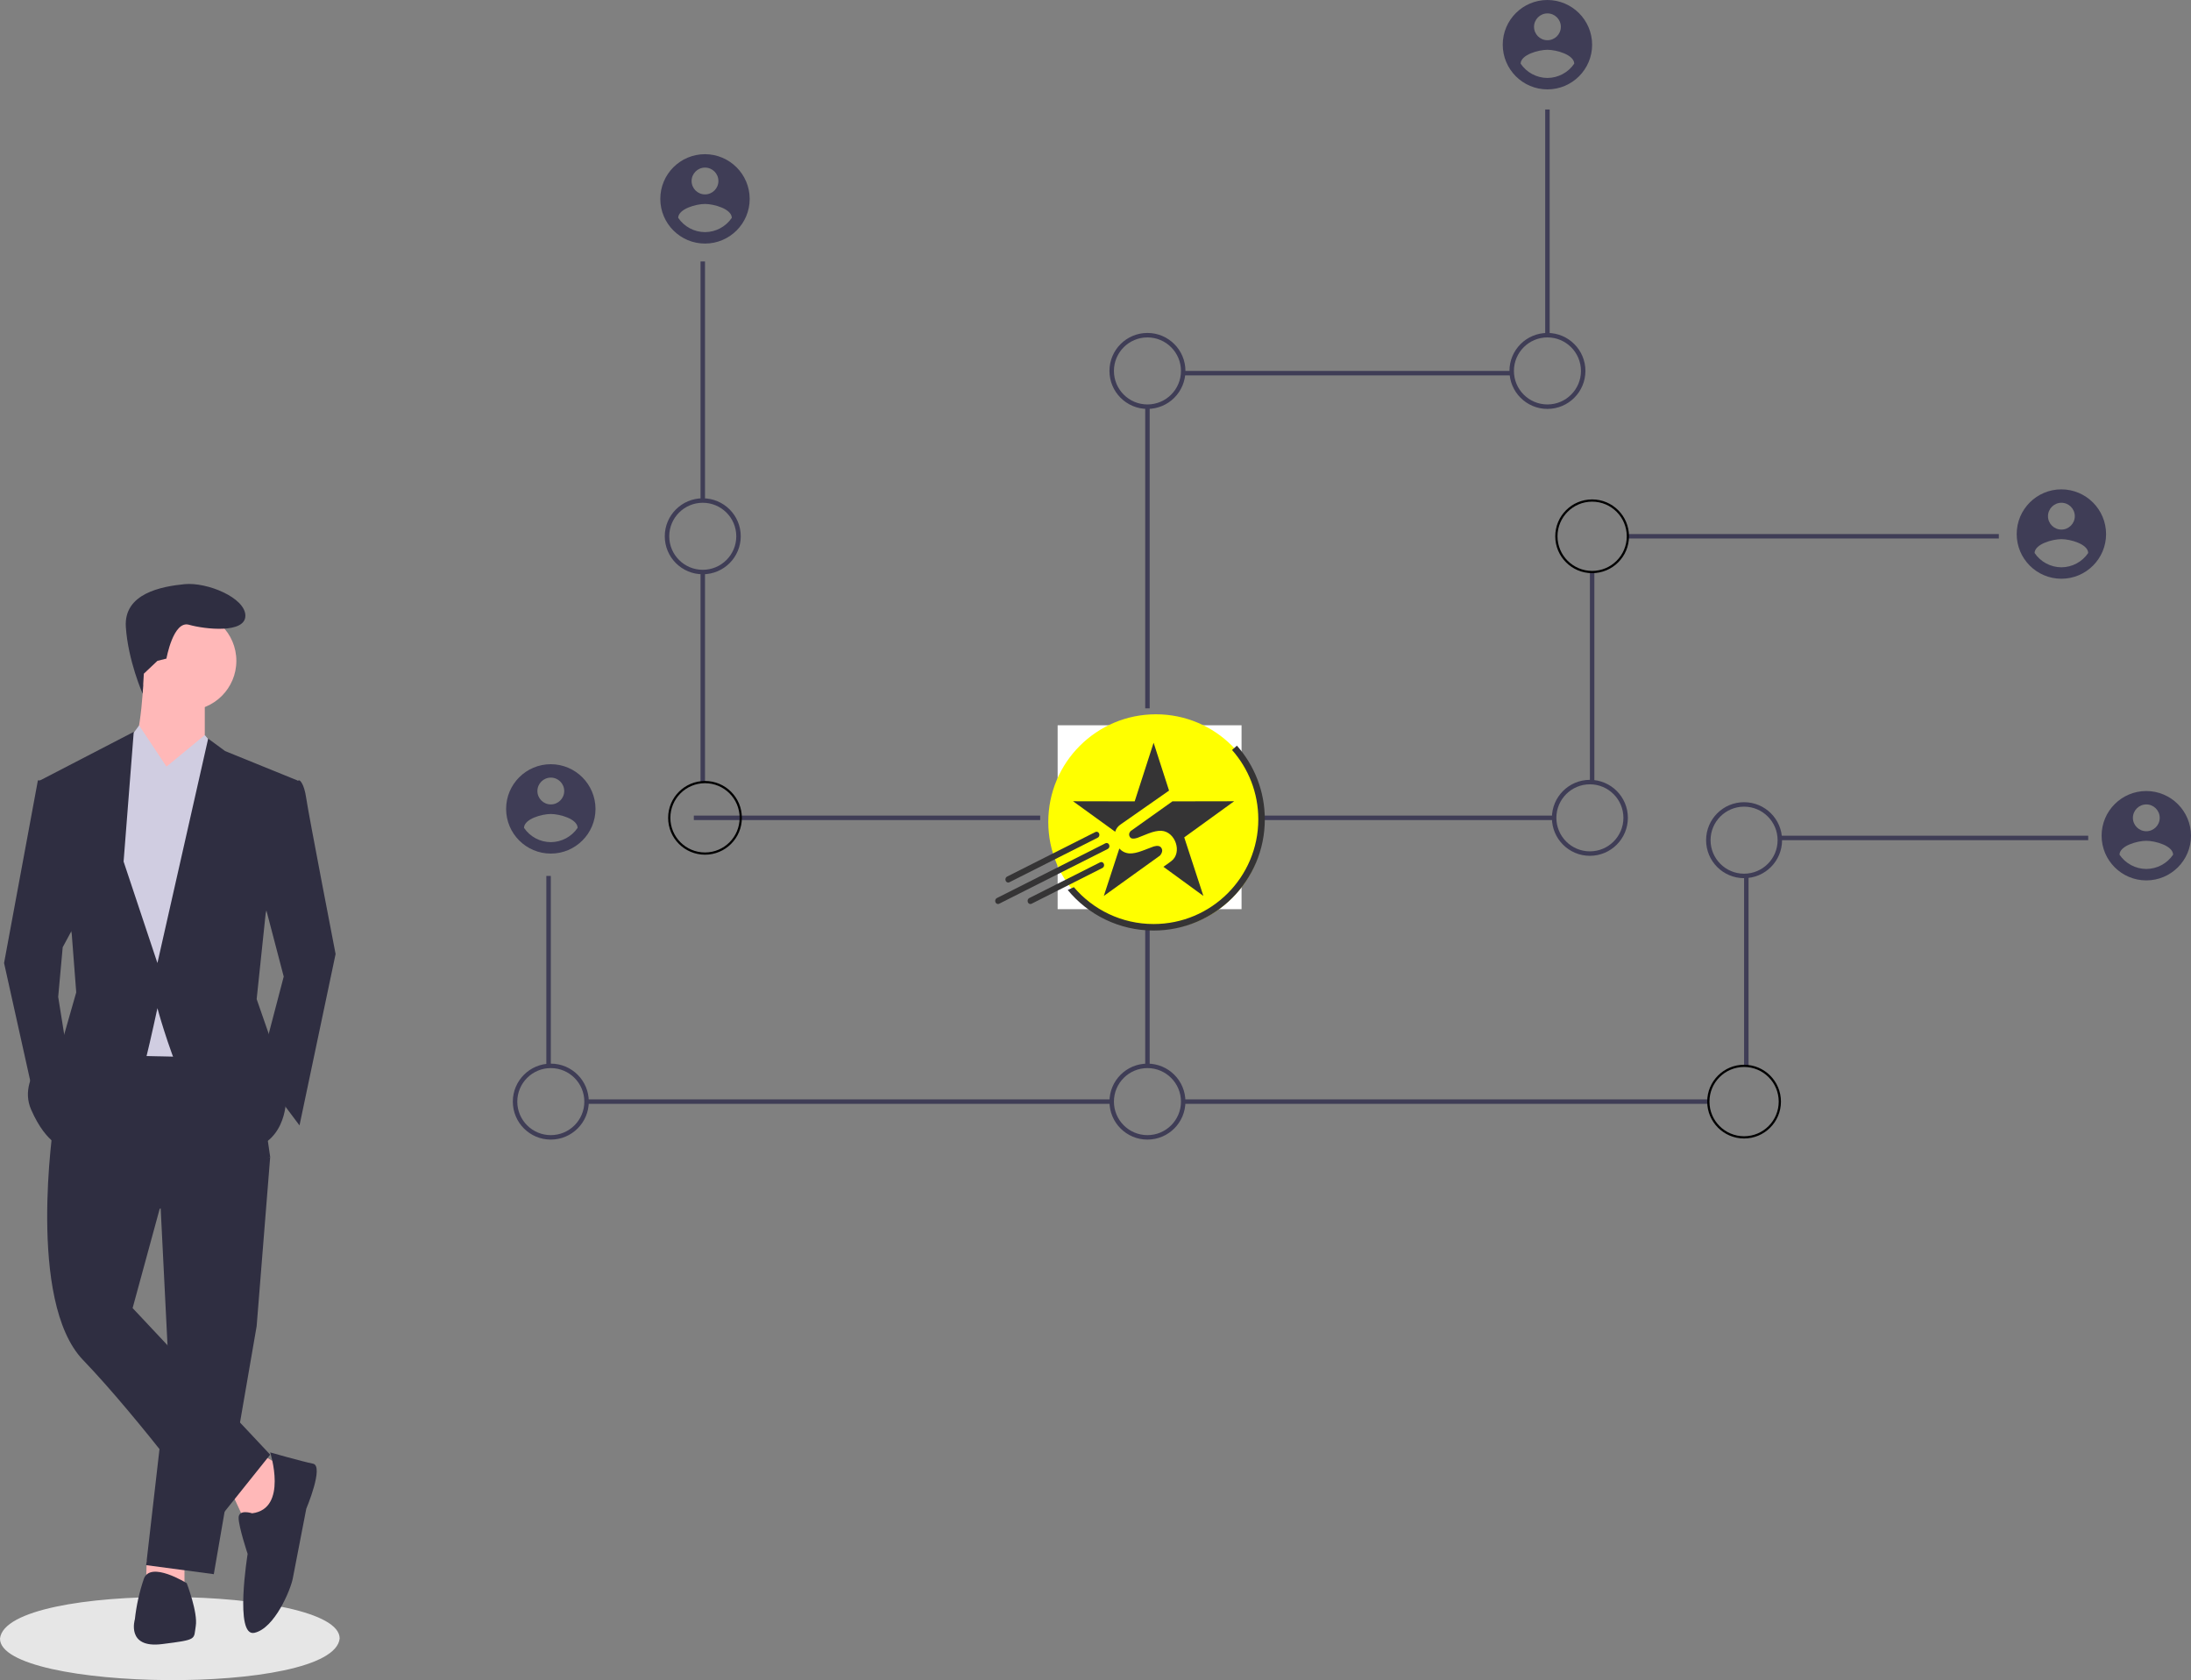 <?xml version="1.0" encoding="utf-8"?>
<!-- Generator: Adobe Illustrator 17.0.0, SVG Export Plug-In . SVG Version: 6.00 Build 0)  -->
<!DOCTYPE svg PUBLIC "-//W3C//DTD SVG 1.1//EN" "http://www.w3.org/Graphics/SVG/1.1/DTD/svg11.dtd">
<svg version="1.1" id="fb0462f1-4822-46c6-85a1-002b71cfcb82"
	 xmlns="http://www.w3.org/2000/svg" xmlns:xlink="http://www.w3.org/1999/xlink" x="0px" y="0px" width="980.494px"
	 height="751.895px" viewBox="0 0 980.494 751.895" enable-background="new 0 0 980.494 751.895" xml:space="preserve">
<rect x="0" y="0" width="980.494" height="751.895" fill="#808080" stroke="none"/>
<title>nakamoto</title>
<rect x="313.494" y="117" fill="#3F3D56" width="2" height="107"/>
<rect x="313.494" y="255.85" fill="#3F3D56" width="2" height="94.149"/>
<rect x="310.494" y="365" fill="#3F3D56" width="155" height="2"/>
<rect x="244.494" y="392" fill="#3F3D56" width="2" height="85"/>
<rect x="262.494" y="492" fill="#3F3D56" width="235" height="2"/>
<path fill="none" stroke="#3F3D56" stroke-width="2" stroke-miterlimit="10" d="M513.494,477"/>
<path fill="none" stroke="#3F3D56" stroke-width="2" stroke-miterlimit="10" d="M513.494,395"/>
<rect x="691.494" y="49" fill="#3F3D56" width="2" height="101"/>
<rect x="529.46" y="166" fill="#3F3D56" width="147.034" height="2"/>
<rect x="512.494" y="182" fill="#3F3D56" width="2" height="135"/>
<path fill="#3F3D56" d="M314.494,257c-9.389,0-17-7.611-17-17s7.611-17,17-17s17,7.611,17,17
	C331.484,249.384,323.879,256.989,314.494,257z M314.494,225c-8.284,0-15,6.716-15,15s6.716,15,15,15s15-6.716,15-15
	C329.485,231.719,322.775,225.009,314.494,225z"/>
<path fill="#3F3D56" d="M246.494,510c-9.389,0-17-7.611-17-17s7.611-17,17-17s17,7.611,17,17l0,0
	C263.484,502.384,255.879,509.989,246.494,510z M246.494,478c-8.284,0-15,6.716-15,15s6.716,15,15,15s15-6.716,15-15l0,0
	C261.485,484.719,254.775,478.009,246.494,478z"/>
<circle fill="none" stroke="#000000" stroke-miterlimit="10" cx="315.494" cy="366" r="16"/>
<rect x="728.494" y="239" fill="#3F3D56" width="166" height="2"/>
<rect x="711.494" y="255.85" fill="#3F3D56" width="2" height="94.149"/>
<rect x="562.494" y="365" fill="#3F3D56" width="133" height="2"/>
<rect x="796.494" y="374" fill="#3F3D56" width="138" height="2"/>
<rect x="780.494" y="392" fill="#3F3D56" width="2" height="85"/>
<rect x="529.494" y="492" fill="#3F3D56" width="235" height="2"/>
<rect x="512.494" y="415" fill="#3F3D56" width="2" height="62"/>
<circle fill="none" stroke="#000000" stroke-miterlimit="10" cx="712.494" cy="240" r="16"/>
<path fill="#3F3D56" d="M692.494,183c-9.389,0-17-7.611-17-17s7.611-17,17-17c9.389,0,17,7.611,17,17
	C709.484,175.384,701.879,182.989,692.494,183z M692.494,151c-8.284,0-15,6.716-15,15s6.716,15,15,15s15-6.716,15-15
	C707.485,157.719,700.775,151.009,692.494,151L692.494,151z"/>
<path fill="#3F3D56" d="M513.494,183c-9.389,0-17-7.611-17-17s7.611-17,17-17c9.389,0,17,7.611,17,17
	C530.484,175.384,522.879,182.989,513.494,183z M513.494,151c-8.284,0-15,6.716-15,15s6.716,15,15,15c8.284,0,15-6.716,15-15
	C528.485,157.719,521.775,151.009,513.494,151L513.494,151z"/>
<path fill="#3F3D56" d="M780.494,393c-9.389,0-17-7.611-17-17s7.611-17,17-17c9.389,0,17,7.611,17,17l0,0
	C797.484,385.384,789.879,392.989,780.494,393z M780.494,361c-8.284,0-15,6.716-15,15s6.716,15,15,15s15-6.716,15-15l0,0
	C795.485,367.719,788.775,361.009,780.494,361z"/>
<circle fill="none" stroke="#000000" stroke-miterlimit="10" cx="780.494" cy="493" r="16"/>
<path fill="#3F3D56" d="M513.494,510c-9.389,0-17-7.611-17-17s7.611-17,17-17c9.389,0,17,7.611,17,17l0,0
	C530.484,502.384,522.879,509.989,513.494,510z M513.494,478c-8.284,0-15,6.716-15,15s6.716,15,15,15c8.284,0,15-6.716,15-15l0,0
	C528.485,484.719,521.775,478.009,513.494,478z"/>
<path fill="#3F3D56" d="M711.494,383c-9.389,0-17-7.611-17-17s7.611-17,17-17c9.389,0,17,7.611,17,17l0,0
	C728.484,375.384,720.879,382.989,711.494,383z M711.494,351c-8.284,0-15,6.716-15,15s6.716,15,15,15s15-6.716,15-15
	C726.485,357.719,719.775,351.009,711.494,351z"/>
<path fill="#3F3D56" d="M246.494,342c-11.046,0-20,8.954-20,20s8.954,20,20,20s20-8.954,20-20
	C266.462,350.968,257.526,342.032,246.494,342z M246.494,348c3.314,0,6,2.686,6,6s-2.686,6-6,6s-6-2.686-6-6
	C240.505,350.691,243.185,348.011,246.494,348z M246.494,376.885c-4.812-0.022-9.303-2.419-12-6.404c0.096-4,8-6.202,12-6.202
	s11.904,2.202,12,6.202C255.794,374.463,251.305,376.858,246.494,376.885z"/>
<path fill="#3F3D56" d="M315.494,69c-11.046,0-20,8.954-20,20s8.954,20,20,20s20-8.954,20-20
	C335.462,77.968,326.526,69.032,315.494,69z M315.494,75c3.314,0,6,2.686,6,6s-2.686,6-6,6s-6-2.686-6-6
	C309.505,77.691,312.185,75.011,315.494,75z M315.494,103.885c-4.812-0.022-9.303-2.419-12-6.404c0.096-4,8-6.202,12-6.202
	s11.904,2.202,12,6.202C324.794,101.463,320.305,103.858,315.494,103.885z"/>
<path fill="#3F3D56" d="M692.494,0c-11.046,0-20,8.954-20,20s8.954,20,20,20c11.046,0,20-8.954,20-20
	C712.462,8.968,703.526,0.032,692.494,0z M692.494,6c3.314,0,6,2.686,6,6s-2.686,6-6,6s-6-2.686-6-6
	C686.505,8.691,689.185,6.011,692.494,6z M692.494,34.885c-4.812-0.022-9.303-2.419-12-6.404c0.096-4,8-6.202,12-6.202
	s11.904,2.202,12,6.202C701.794,32.463,697.305,34.858,692.494,34.885z"/>
<path fill="#3F3D56" d="M922.494,219c-11.046,0-20,8.954-20,20s8.954,20,20,20c11.046,0,20-8.954,20-20
	C942.462,227.968,933.526,219.032,922.494,219z M922.494,225c3.314,0,6,2.686,6,6s-2.686,6-6,6s-6-2.686-6-6
	C916.505,227.691,919.185,225.011,922.494,225z M922.494,253.885c-4.812-0.022-9.303-2.419-12-6.404c0.096-4,8-6.202,12-6.202
	s11.904,2.202,12,6.202C931.794,251.463,927.305,253.858,922.494,253.885z"/>
<path fill="#3F3D56" d="M960.494,354c-11.046,0-20,8.954-20,20s8.954,20,20,20s20-8.954,20-20
	C980.462,362.968,971.526,354.032,960.494,354z M960.494,360c3.314,0,6,2.686,6,6s-2.686,6-6,6s-6-2.686-6-6
	C954.505,362.691,957.185,360.011,960.494,360z M960.494,388.885c-4.812-0.022-9.303-2.419-12-6.404c0.096-4,8-6.202,12-6.202
	s11.904,2.202,12,6.202C969.794,386.463,965.305,388.858,960.494,388.885z"/>
<path fill="#6C63FF" d="M514.772,353.667l-2.049,8.215c2.323,0.579,9.483,2.941,10.643-1.708
	C524.575,355.327,517.095,354.246,514.772,353.667z"/>
<path fill="#6C63FF" d="M511.69,366.028l-2.26,9.058c2.789,0.693,11.392,3.455,12.664-1.655
	C523.423,368.103,514.479,366.724,511.69,366.028z"/>
<path fill="#6C63FF" d="M524.034,329.212c-20.092-5.01-40.44,7.217-45.45,27.308s7.217,40.44,27.308,45.45
	c20.091,5.009,40.439-7.216,45.449-27.307c5.013-20.088-7.208-40.435-27.296-45.448
	C524.042,329.214,524.038,329.213,524.034,329.212z M531.496,360.249c-0.541,3.653-2.565,5.422-5.254,6.041
	c3.691,1.921,5.57,4.869,3.78,9.979c-2.22,6.345-7.497,6.881-14.512,5.553l-1.703,6.824l-4.115-1.025l1.68-6.733
	c-1.096-0.272-2.189-0.555-3.279-0.85l-1.686,6.764l-4.11-1.026L504,378.94c-0.961-0.246-1.937-0.508-2.933-0.757l-5.354-1.336
	l2.042-4.709c0,0,3.032,0.807,2.991,0.747c0.787,0.252,1.629-0.181,1.882-0.968c0.001-0.003,0.002-0.007,0.003-0.01l2.691-10.787
	c0.151,0.037,0.298,0.073,0.434,0.108c-0.139-0.055-0.282-0.101-0.427-0.137l1.919-7.701c0.119-1.186-0.733-2.25-1.917-2.392
	c0.065-0.044-2.988-0.743-2.988-0.743l1.095-4.395l5.675,1.417l-0.005,0.021c0.853,0.212,1.732,0.413,2.628,0.617l1.686-6.757
	l4.112,1.025l-1.652,6.625c1.104,0.252,2.215,0.506,3.297,0.775l1.641-6.581l4.114,1.025l-1.685,6.76
	C528.443,352.576,532.242,355.258,531.496,360.249L531.496,360.249z"/>
<path fill="#E6E6E6" d="M152,733.294C149.154,759.17-0.226,756.998,0,733.292C2.846,707.418,152.226,709.59,152,733.294z"/>
<polygon fill="#FFB8B8" points="103.754,668.156 109.81,681.276 120.911,680.267 127.976,657.054 116.874,650.999 "/>
<polygon fill="#FFB8B8" points="65.642,698.373 65.403,707.516 82.56,708.525 82.56,697.424 "/>
<polygon fill="#2F2E41" points="71.458,531.908 75.495,612.647 65.403,700.451 95.68,704.488 114.856,593.472 120.911,517.778 "/>
<path fill="#2F2E41" d="M24.024,502.64c0,0-12.111,79.73,13.12,105.971s59.545,72.666,59.545,72.666l24.222-30.277l-61.564-65.601
	l12.111-44.407l49.453-23.213l-8.074-55.508l-72.666-1.009L24.024,502.64z"/>
<circle fill="#FFB8B8" cx="83.569" cy="295.744" r="22.203"/>
<path fill="#FFB8B8" d="M64.394,300.791c0,0-1.009,31.287-6.055,35.324s18.166,21.194,18.166,21.194l15.139-24.222v-22.203
	L64.394,300.791z"/>
<polygon fill="#D0CDE1" points="74.486,343.179 62.233,324.677 55.31,334.096 45.218,362.355 53.292,472.362 100.726,473.371 
	106.782,347.216 91.643,329.05 "/>
<path fill="#2F2E41" d="M125.958,350.244l8.074-1.009c0,0,2.018,1.009,3.028,8.074s13.12,69.638,13.12,69.638l-16.148,76.703
	l-18.166-24.222l11.102-42.388l-11.102-42.388L125.958,350.244z"/>
<polygon fill="#2F2E41" points="23.015,349.234 16.959,349.234 1.821,430.983 15.95,494.566 30.079,471.353 26.042,446.122 
	28.061,423.919 35.126,410.798 "/>
<path fill="#2F2E41" d="M112.837,677.239c0,0-6.055-2.018-6.055,2.018s4.037,16.148,4.037,16.148s-6.055,37.342,3.028,35.324
	s16.148-19.176,17.157-24.222s6.055-31.287,6.055-31.287s8.074-19.176,3.028-20.185s-19.176-5.046-19.176-5.046
	S128.985,675.22,112.837,677.239z"/>
<path fill="#2F2E41" d="M83.569,708.525c0,0-16.148-10.092-19.176-2.018c-2.008,5.889-3.362,11.981-4.037,18.166
	c0,0-4.037,13.12,12.111,11.102s14.129-2.018,15.139-8.074S83.569,708.525,83.569,708.525z"/>
<path fill="#2F2E41" d="M70.449,295.744l4.037-1.009c0,0,3.028-17.157,10.092-15.139s25.231,4.037,25.231-4.037
	s-17.157-15.139-27.25-14.129s-27.25,4.037-26.24,19.176s7.522,29.865,7.522,29.865l0.526-8.976L70.449,295.744z"/>
<polygon fill="#D0CDE1" points="91.643,355.29 74.486,343.179 91.643,329.05 97.6,336.197 "/>
<polygon fill="#D0CDE1" points="59.347,354.281 74.486,343.179 62.375,325.013 55.31,334.096 "/>
<path fill="#2F2E41" d="M133.022,349.234l-32.296-13.12l-7.569-5.551l-22.708,100.42L55.31,385.567l4.542-58.032l-41.884,21.699
	l14.129,68.629l2.018,26.24l-6.055,21.194c0,0-21.194,15.139-14.129,31.287c7.065,16.148,15.139,17.157,15.139,17.157
	s34.314-32.296,36.333-40.37s5.046-22.203,5.046-22.203s17.157,64.592,37.342,63.582s20.185-22.203,20.185-22.203l-5.046-22.203
	l-8.074-23.213l4.037-38.351L133.022,349.234z"/>
<rect x="473.303" y="324.575" fill="#FFFFFF" width="82.303" height="82.303"/>
<circle fill="#FFFF00" cx="517.289" cy="367.835" r="48.172"/>
<path fill-rule="evenodd" clip-rule="evenodd" fill="#353435" d="M529.955,374.747l8.571,26.206l-13.838-10.095l-0.002,0.001
	l-1.113-0.811l0.001-0.001l-1.581-1.152l-0.239-0.174l-1.114-0.813l1.599-1.116l1.91-1.41c5.084-3.78,1.859-13.251-4.452-13.58
	c-1.53-0.077-3.426,0.314-5.687,1.172c-1.698,0.658-3.385,1.33-5.07,2.009c-1.621,0.511-2.692,0.42-3.203-0.281
	c-0.65-0.891-0.585-1.805,0.19-2.743l18.78-13.357l0.011,0.029l27.572-0.05L529.955,374.747z"/>
<path fill="#353435" d="M495.746,379.917l-22.484,11.346l-2.481,1.252l-23.639,11.928c-0.171,0.086-0.349,0.126-0.525,0.126
	c-0.478,0-0.935-0.301-1.147-0.812c-0.29-0.698-0.012-1.523,0.621-1.843l23.535-11.876l2.473-1.248l22.596-11.403
	c0.634-0.32,1.383-0.012,1.673,0.686C496.658,378.772,496.379,379.597,495.746,379.917"/>
<path fill="#353435" d="M491.253,374.876l-20.545,10.367l-2.478,1.251l-16.518,8.335c-0.17,0.086-0.348,0.127-0.524,0.127
	c-0.479,0-0.936-0.302-1.148-0.813c-0.29-0.698-0.012-1.523,0.622-1.843l16.713-8.434l2.491-1.256l20.338-10.263
	c0.633-0.32,1.382-0.013,1.672,0.686C492.165,373.731,491.887,374.556,491.253,374.876"/>
<path fill="#353435" d="M493.368,388.433l-16.782,8.469l-2.53,1.276l-12.416,6.266c-0.17,0.085-0.348,0.126-0.524,0.126
	c-0.479,0-0.936-0.301-1.148-0.812c-0.29-0.698-0.011-1.524,0.622-1.843l12.006-6.059l2.504-1.263l17.217-8.688
	c0.634-0.32,1.382-0.012,1.672,0.686C494.279,387.288,494.001,388.114,493.368,388.433"/>
<path fill-rule="evenodd" clip-rule="evenodd" fill="#353435" d="M493.974,400.953l6.936-21.212c1.158,1.252,2.73,2.104,4.59,2.187
	c1.497,0.072,3.403-0.325,5.717-1.192c1.712-0.64,3.408-1.282,5.086-1.928c1.63-0.458,2.747-0.276,3.348,0.544
	c0.541,0.74,0.591,1.564,0.15,2.47c-0.171,0.364-0.4,0.717-0.689,1.06L493.974,400.953z"/>
<path fill="#353435" d="M523.161,353.808l-21.915,15.314c-1.117,0.818-1.829,1.903-2.195,3.097l-18.846-13.637l27.576,0.05
	l8.47-26.239l6.481,20.081l0.009,0.029L523.161,353.808z"/>
<path fill="#353435" d="M553.522,333.7l-2.17,1.942c7.31,8.263,11.749,19.13,11.749,31.032c0,25.875-20.975,46.85-46.85,46.85
	c-14.3,0-27.101-6.405-35.693-16.502l-0.266,0.122l-2.481,1.134c9.125,11.09,22.957,18.16,38.44,18.16
	c27.483,0,49.765-22.282,49.765-49.765C566.016,354.026,561.297,342.479,553.522,333.7"/>
</svg>
